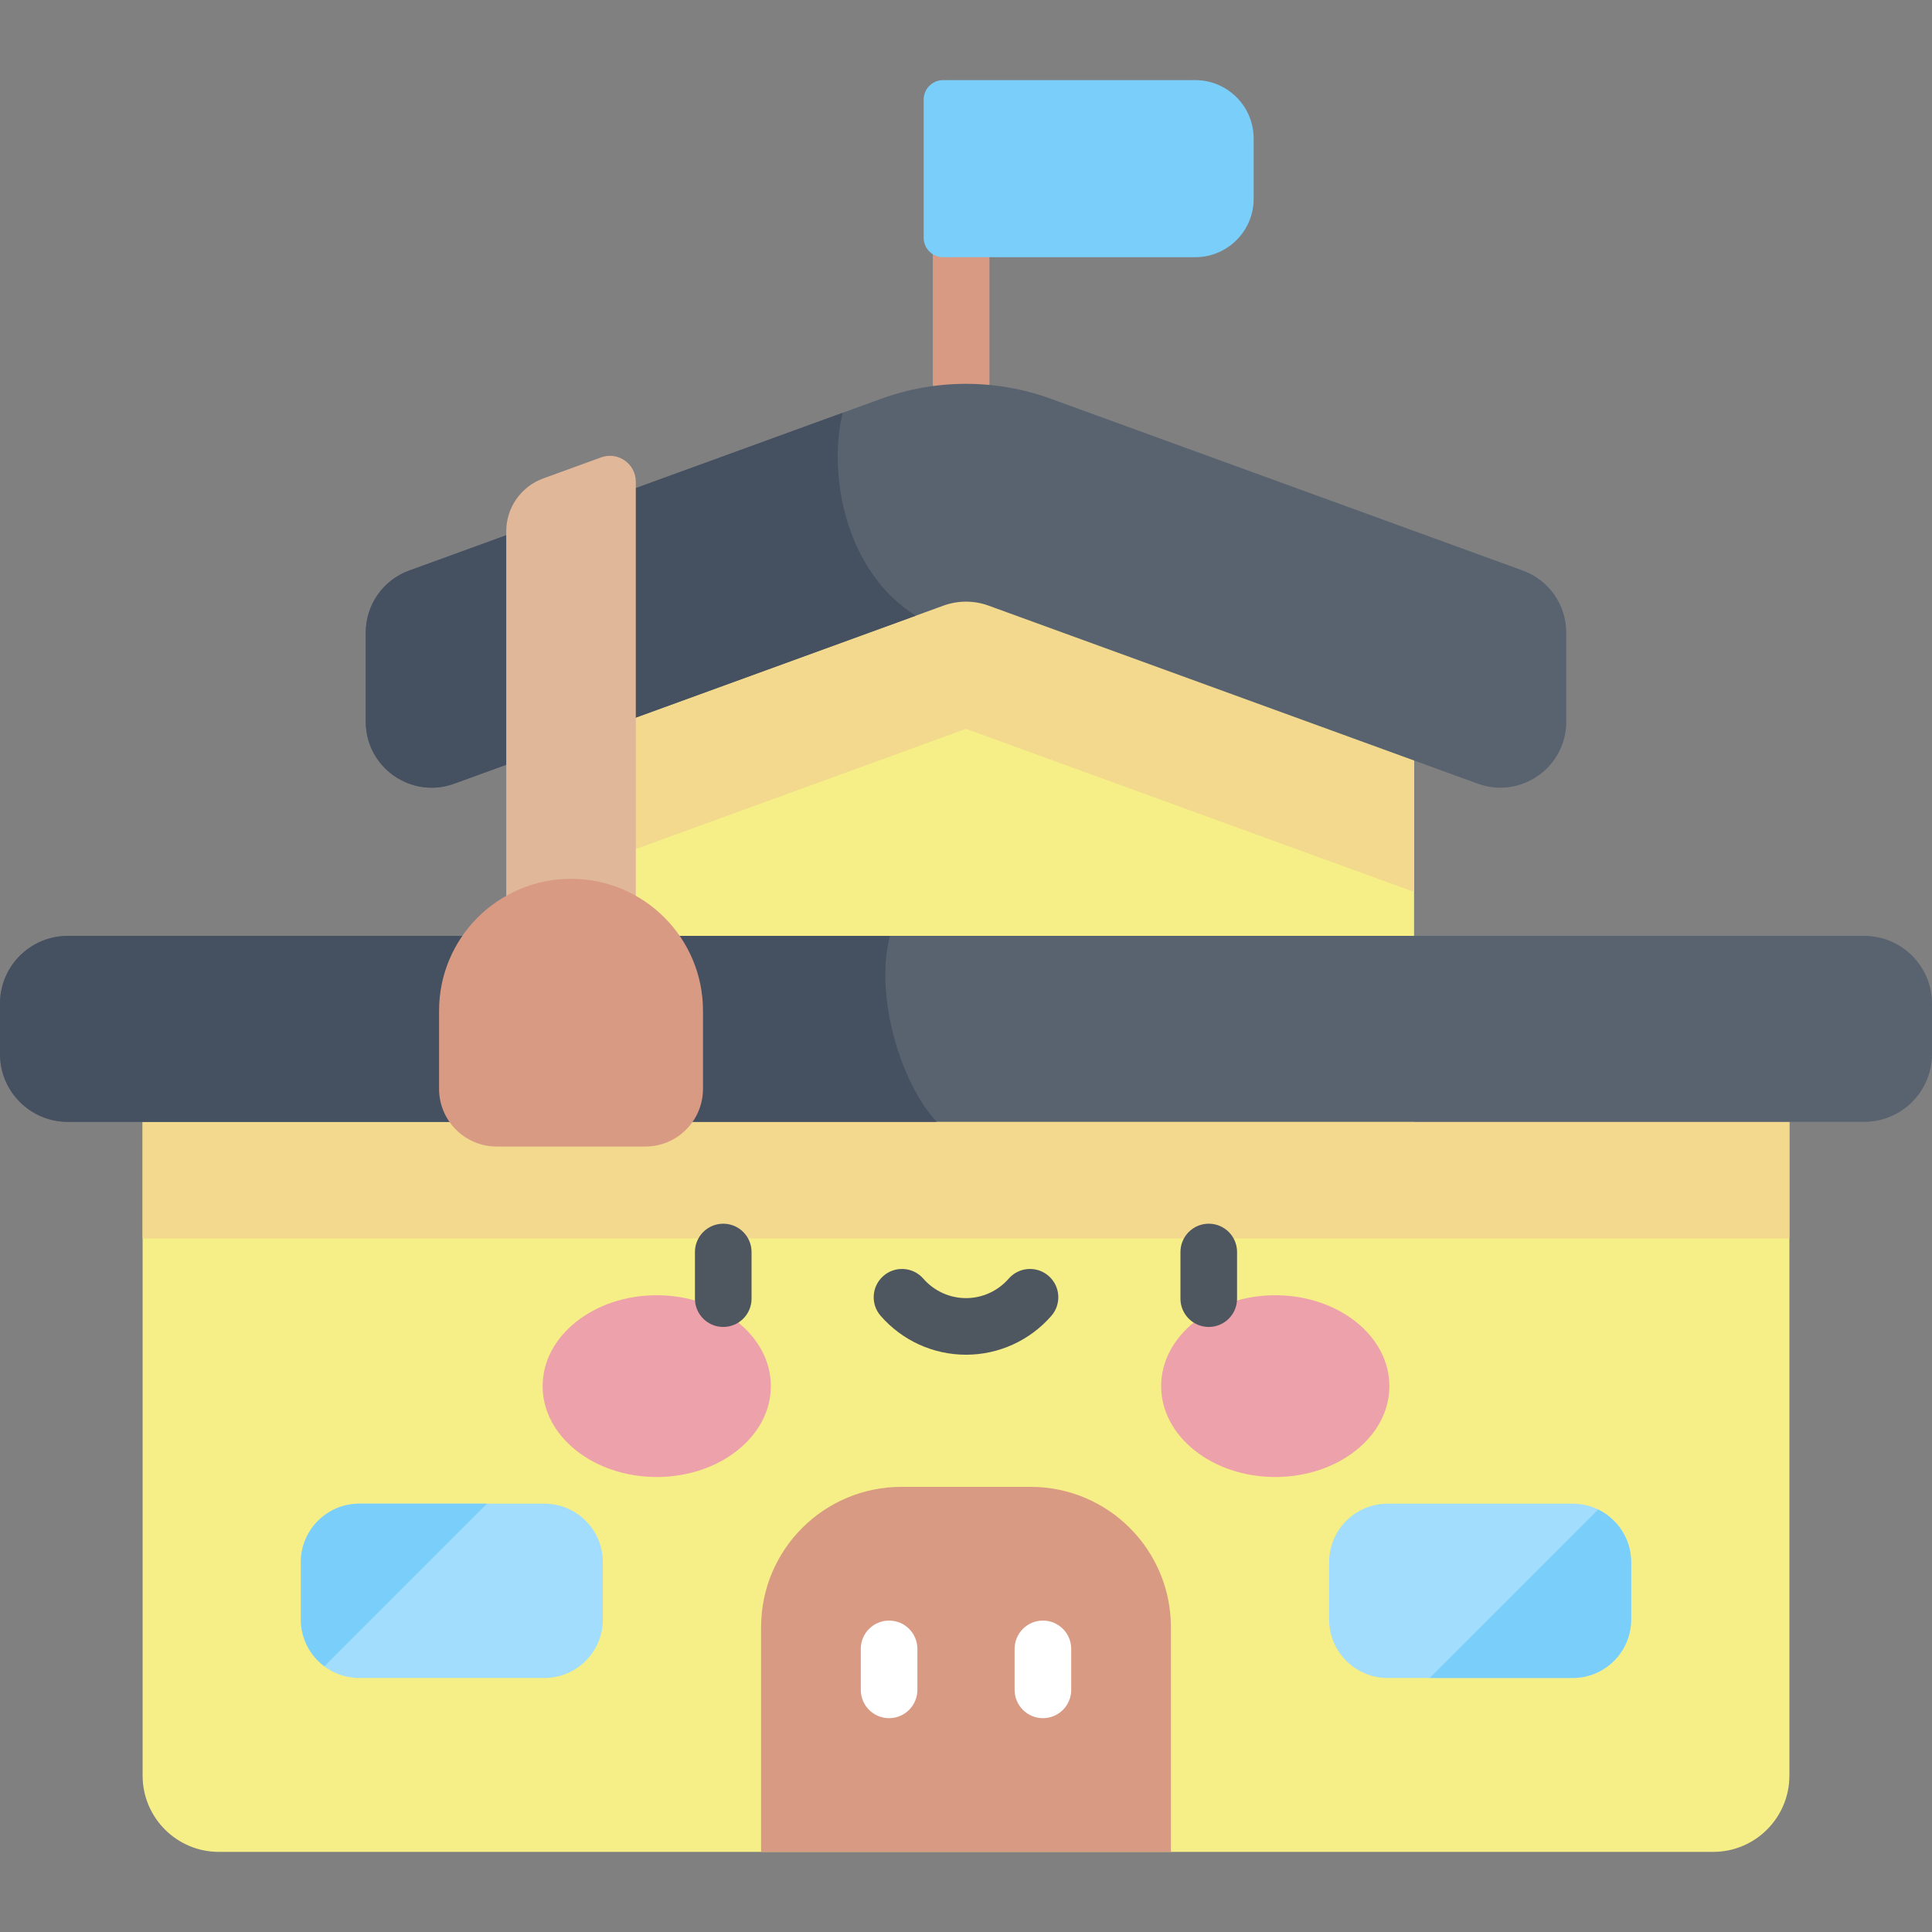 <svg id="Capa_1" enable-background="new 0 0 512 512" height="512" viewBox="0 0 512 512" width="512" xmlns="http://www.w3.org/2000/svg"><rect x="0" y="0" width="512" height="512" fill="#808080" stroke="none"/><g><path d="m254.713 138.255c-4.142 0-7.5-3.357-7.5-7.5v-80.923c0-4.143 3.358-7.5 7.5-7.5s7.5 3.357 7.5 7.5v80.923c0 4.143-3.358 7.5-7.5 7.5z" fill="#d99a84"/><path d="m316.738 68.162h-66.79c-2.855 0-5.169-2.314-5.169-5.169v-36.593c0-2.855 2.314-5.169 5.169-5.169h66.79c8.558 0 15.496 6.938 15.496 15.496v15.94c0 8.557-6.937 15.495-15.496 15.495z" fill="#7acefa"/><path d="m137.253 154.894h237.494v254.577h-237.494z" fill="#f6ee86"/><path d="m137.253 236.363 118.747-43.219 118.747 43.22v-81.47h-237.494z" fill="#f2d98d"/><path d="m474.207 297.299h-436.414v173.257c0 11.164 9.05 20.214 20.214 20.214h395.987c11.164 0 20.214-9.05 20.214-20.214v-173.257z" fill="#f6ee86"/><path d="m37.793 297.299h436.414v30.905h-436.414z" fill="#f2d98d"/><path d="m494.034 297.299h-476.068c-9.922 0-17.966-8.044-17.966-17.966v-13.347c0-9.922 8.044-17.966 17.966-17.966h476.068c9.922 0 17.966 8.044 17.966 17.966v13.347c0 9.922-8.044 17.966-17.966 17.966z" fill="#59636f"/><path d="m235.852 248.02h-217.886c-9.922 0-17.966 8.044-17.966 17.967v13.347c0 9.922 8.044 17.966 17.966 17.966h230.268c-9.79-10.539-16.504-33.786-12.382-49.28z" fill="#455060"/><path d="m278.51 105.688 125.063 45.519c6.904 2.513 11.499 9.075 11.499 16.422v23.63c0 12.13-12.055 20.571-23.453 16.422l-129.642-47.186c-3.861-1.405-8.094-1.405-11.954 0l-129.642 47.186c-11.398 4.149-23.453-4.292-23.453-16.422v-23.63c0-7.347 4.595-13.909 11.499-16.422l125.063-45.519c14.54-5.292 30.48-5.292 45.02 0z" fill="#59636f"/><path d="m223.32 109.39-114.893 41.818c-6.904 2.513-11.499 9.075-11.499 16.422v23.63c0 12.13 12.055 20.571 23.453 16.422l122.303-44.515c-18.809-11.787-23.312-37.601-19.364-53.777z" fill="#455060"/><path d="m273.117 394.034h-34.234c-20.537 0-37.185 16.648-37.185 37.185v59.55h108.604v-59.55c0-20.536-16.648-37.185-37.185-37.185z" fill="#d99a84"/><g fill="#fff"><path d="m235.617 455.332c-4.142 0-7.5-3.357-7.5-7.5v-10.86c0-4.143 3.358-7.5 7.5-7.5s7.5 3.357 7.5 7.5v10.86c0 4.143-3.358 7.5-7.5 7.5z"/><path d="m276.383 455.332c-4.142 0-7.5-3.357-7.5-7.5v-10.86c0-4.143 3.358-7.5 7.5-7.5s7.5 3.357 7.5 7.5v10.86c0 4.143-3.358 7.5-7.5 7.5z"/></g><path d="m367.742 444.678h49.026c8.562 0 15.502-6.94 15.502-15.502v-15.184c0-8.562-6.94-15.502-15.502-15.502h-49.026c-8.562 0-15.502 6.941-15.502 15.502v15.184c-.001 8.561 6.94 15.502 15.502 15.502z" fill="#a2ddfd"/><path d="m416.768 444.678c8.561 0 15.502-6.941 15.502-15.502v-15.185c0-6.138-3.577-11.428-8.752-13.939l-44.625 44.625h37.875z" fill="#7acefa"/><path d="m144.258 444.678h-49.026c-8.562 0-15.502-6.94-15.502-15.502v-15.184c0-8.562 6.94-15.502 15.502-15.502h49.026c8.562 0 15.502 6.941 15.502 15.502v15.184c0 8.561-6.94 15.502-15.502 15.502z" fill="#a2ddfd"/><path d="m95.232 398.489c-8.562 0-15.502 6.941-15.502 15.502v15.185c0 5.081 2.456 9.578 6.234 12.405l43.092-43.092z" fill="#7acefa"/><path d="m168.495 254.992h-34.332v-114.208c0-6.26 3.915-11.852 9.798-13.993l15.323-5.577c4.477-1.629 9.211 1.686 9.211 6.45z" fill="#e0b799"/><path d="m171 303.849h-39.343c-8.45 0-15.3-6.85-15.3-15.301v-20.685c0-19.314 15.658-34.972 34.972-34.972 19.315 0 34.972 15.658 34.972 34.972v20.685c0 8.451-6.85 15.301-15.301 15.301z" fill="#d99a84"/><g><g fill="#eda1ab"><ellipse cx="174.042" cy="367.338" rx="30.241" ry="24.082"/><ellipse cx="337.958" cy="367.338" rx="30.241" ry="24.082"/></g><g fill="#4e5660"><path d="m191.667 351.655c-4.142 0-7.5-3.357-7.5-7.5v-12.362c0-4.143 3.358-7.5 7.5-7.5s7.5 3.357 7.5 7.5v12.362c0 4.143-3.358 7.5-7.5 7.5z"/><path d="m320.333 351.655c-4.142 0-7.5-3.357-7.5-7.5v-12.362c0-4.143 3.358-7.5 7.5-7.5s7.5 3.357 7.5 7.5v12.362c0 4.143-3.357 7.5-7.5 7.5z"/><path d="m256 359.015c-8.669 0-16.911-3.754-22.616-10.3-2.721-3.123-2.396-7.86.727-10.582 3.123-2.721 7.86-2.396 10.582.727 2.855 3.276 6.976 5.155 11.307 5.155s8.452-1.879 11.307-5.155c2.721-3.123 7.46-3.448 10.582-.727 3.123 2.722 3.448 7.459.727 10.582-5.705 6.546-13.948 10.3-22.616 10.3z"/></g></g></g></svg>
